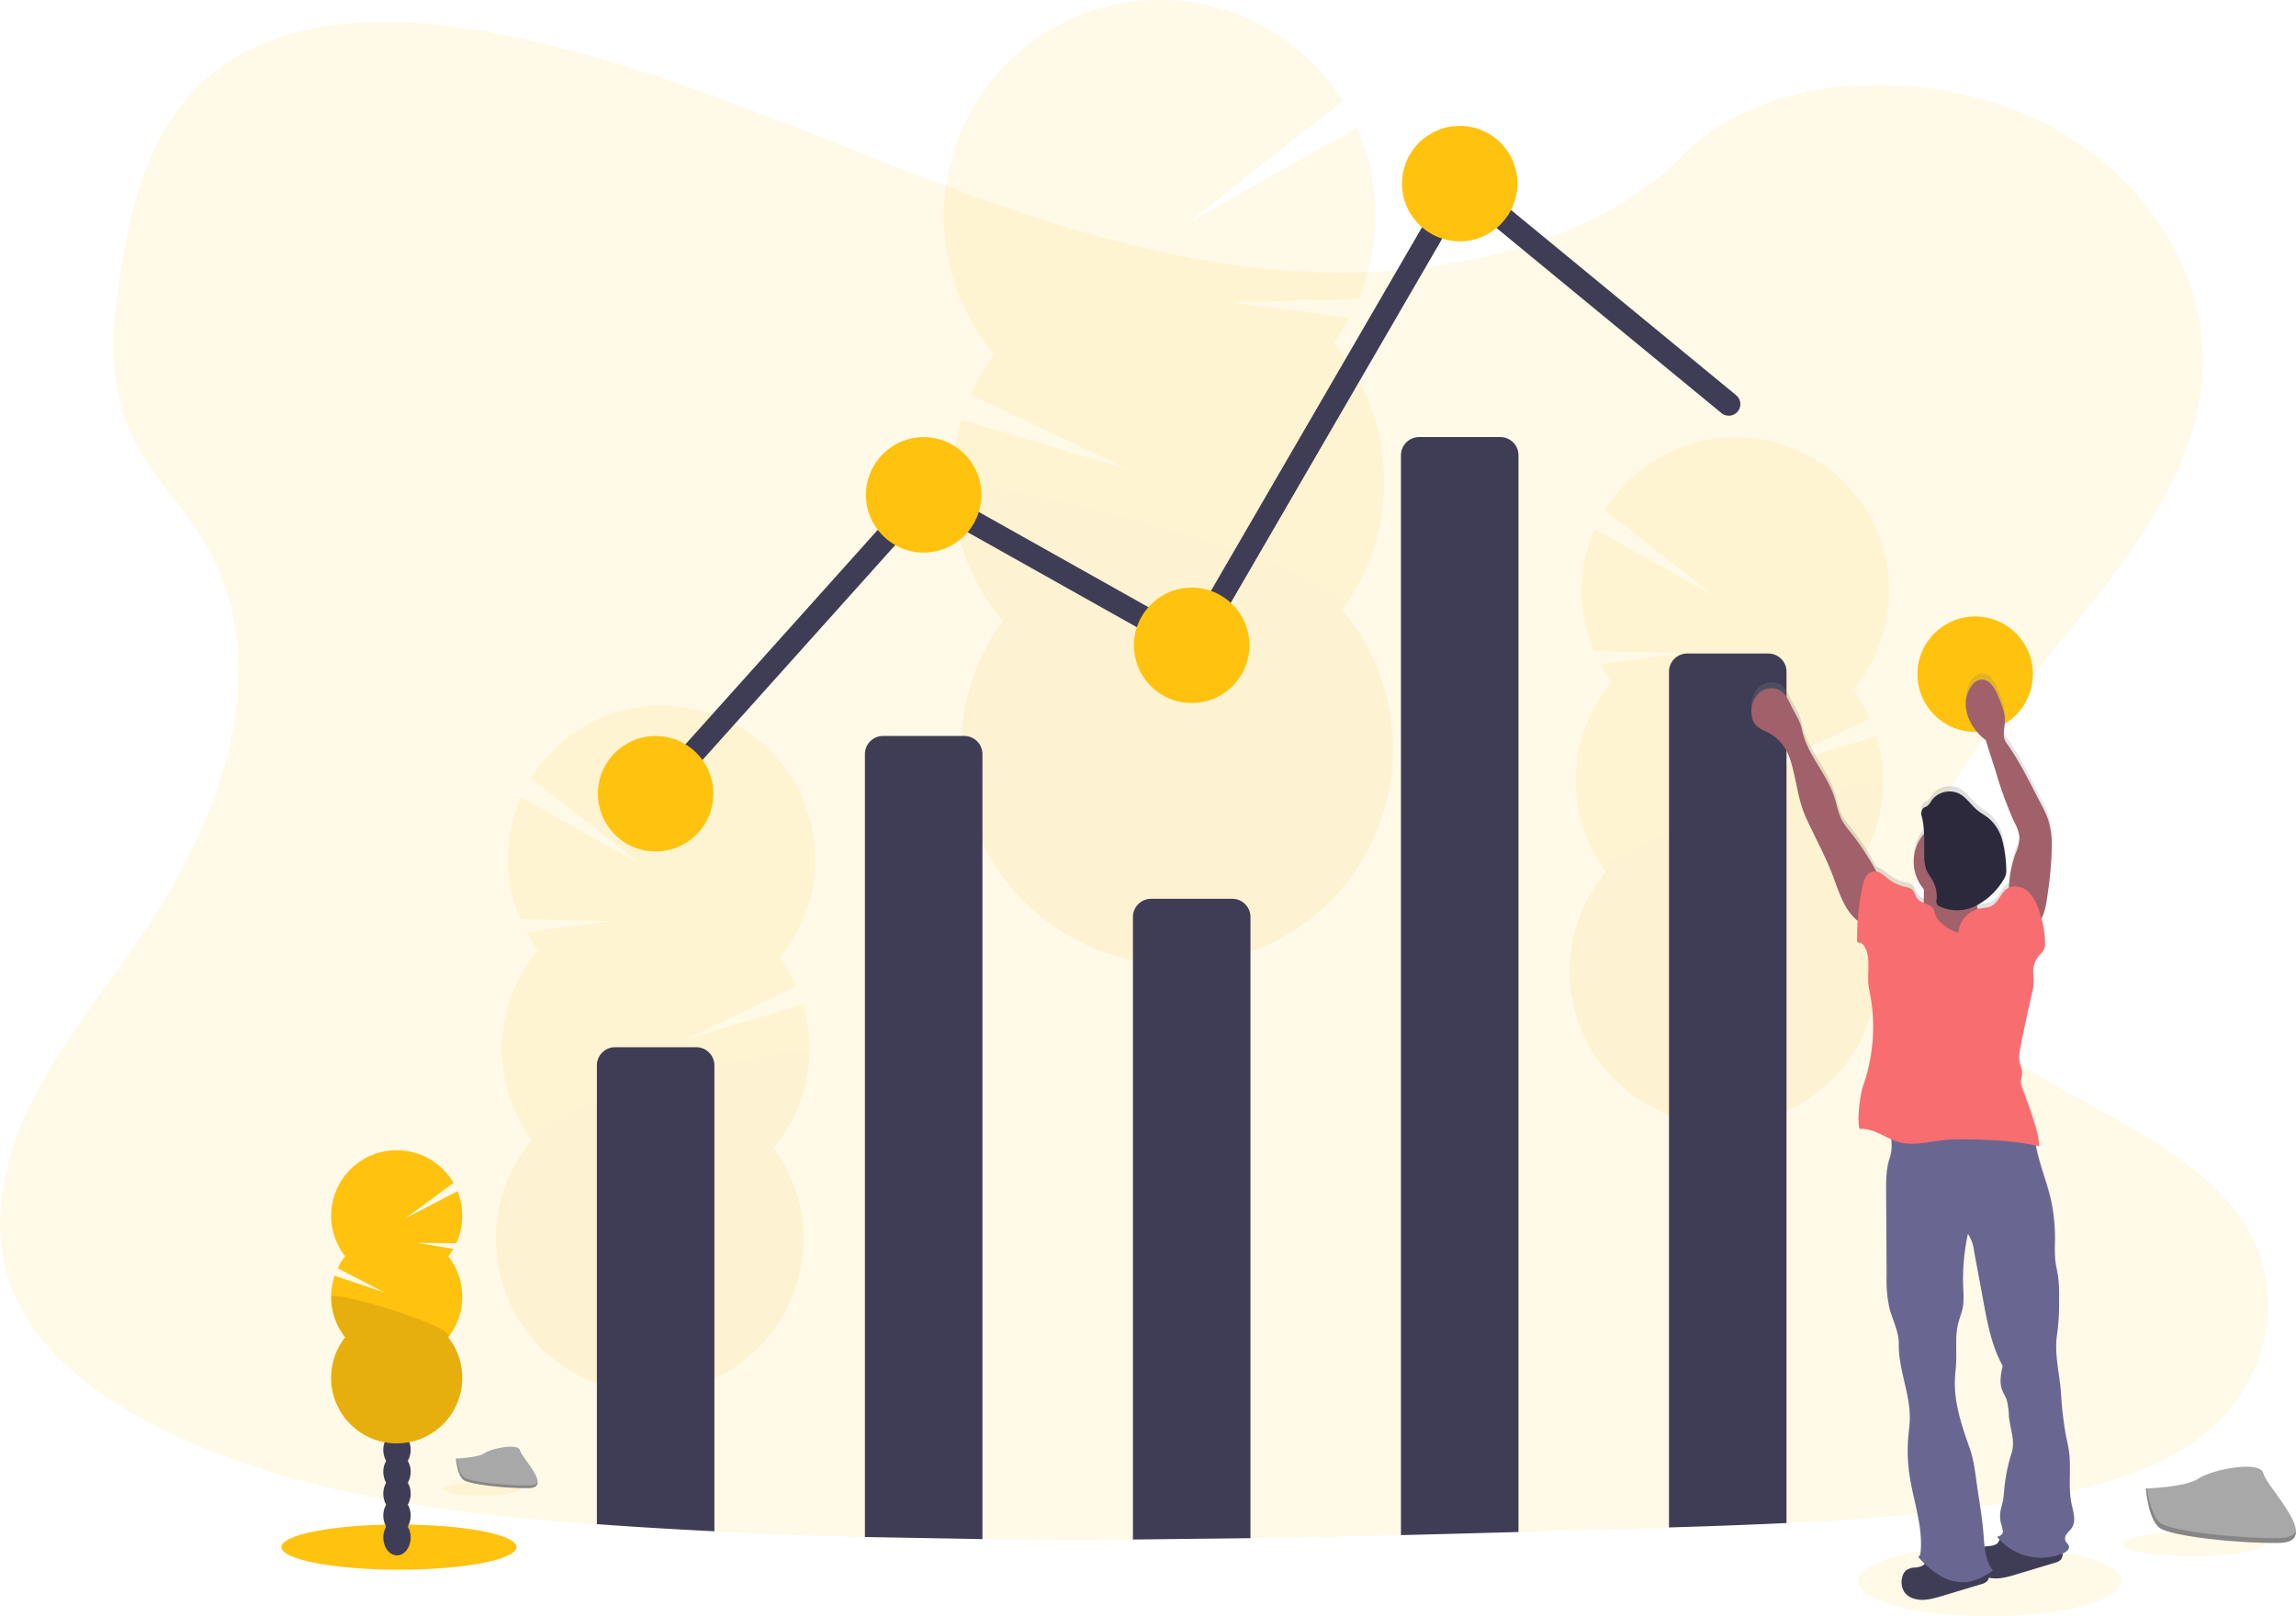 <svg xmlns="http://www.w3.org/2000/svg" xmlns:xlink="http://www.w3.org/1999/xlink" width="694.192" height="488.765" viewBox="0 0 694.192 488.765"><defs><style>.a,.d{fill:#ffc20e;}.a,.b,.e{opacity:0.1;}.c{fill:#3f3d56;}.f{fill:none;stroke:#3f3d56;stroke-linecap:round;stroke-miterlimit:10;stroke-width:7px;}.g{fill:#a8a8a8;}.h{opacity:0.2;}.i{fill:url(#a);}.j{fill:#696791;}.k{fill:#a0616a;}.l{fill:#f86d70;}.m{fill:#2d293d;}</style><linearGradient id="a" x1="0.627" y1="0.5" x2="1.626" y2="0.5" gradientUnits="objectBoundingBox"><stop offset="0" stop-color="gray" stop-opacity="0.251"/><stop offset="0.54" stop-color="gray" stop-opacity="0.122"/><stop offset="1" stop-color="gray" stop-opacity="0.102"/></linearGradient></defs><g transform="translate(-0.003 -0.344)"><ellipse class="a" cx="39.896" cy="10.591" rx="39.896" ry="10.591" transform="translate(561.659 467.927)"/><path class="a" d="M710.562,495.131c-15.179,12.592-36.779,17.8-57.668,21.095l-3.516.536a660.174,660.174,0,0,1-66.015,6.04c-11.844.573-23.688.979-35.532,1.34l-9.282.274q-18.078.536-36.224,1.053-17.766.5-35.532.948-22.753.555-45.506.923-17.766.281-35.532.386-22.759.131-45.506-.087-17.779-.181-35.532-.623-22.766-.586-45.506-1.714-15.435-.754-30.851-1.814l-4.682-.33c-44.116-3.179-89.024-8.883-127.629-26.911l-1.041-.492c-.517-.243-1.035-.486-1.552-.742a139.7,139.7,0,0,1-20.3-11.9c-11.414-8.141-20.839-18.078-25.82-29.866-7.8-18.489-3.678-39.272,5.236-57.35s22.3-34.4,33.874-51.422c3.391-4.987,6.608-10.161,9.6-15.466,18.7-33.269,27.977-71.769,8.372-103.829a142.484,142.484,0,0,0-8.372-11.844c-4.781-6.234-9.644-12.467-12.929-19.368C75.458,177.909,77.1,159.85,79.9,142.695c3.74-22.809,10.6-47.376,32.029-61.627,22.236-14.8,53.8-14.051,81.394-8.727,42.907,8.222,82.51,25.434,122.486,40.956s81.855,29.716,125.809,31.243a200.777,200.777,0,0,0,28.289-1.029h0a179.411,179.411,0,0,0,36.854-7.761c17.3-5.7,33.039-14.269,44.708-26.182C576.493,84.1,623.527,82.178,657.438,97.556c32.359,14.674,53.286,45.731,51.74,76.75-1.758,34.529-27.615,62.917-51.31,92.035-2.874,3.528-5.71,7.069-8.472,10.635q-2.313,2.986-4.538,5.984h0c-2.6,3.528-5.112,7.075-7.48,10.666-12.106,18.408-20.665,40.519-12.33,60.392,4.675,11.127,13.6,19.618,24.349,27.029,24.093,16.6,57.35,27.771,72.311,51.011C734.6,452.087,729.824,479.122,710.562,495.131Z" transform="translate(-43.21 -61.826)"/><g class="b" transform="translate(285.408 0.344)"><path class="c" d="M598.7,596.064q.037.879.131,1.72,7.275-2.9,14.281-6.234a11.576,11.576,0,0,0,6.6-3.229c1.365-.686,2.724-1.4,4.071-2.12a16.734,16.734,0,0,0-1.035-1.87c-2.625-4.145-6.614-6.739-11.009-6.6s-8.2,2.992-10.547,7.287A21.482,21.482,0,0,0,598.7,596.064Z" transform="translate(-537.821 -253.829)"/><path class="c" d="M597.548,561.1a21.549,21.549,0,0,0,3.21,10.8c2.63,4.133,6.62,6.726,11.015,6.583.306,0,.623-.044.9-.069a11.578,11.578,0,0,0,6.6-3.229,15.879,15.879,0,0,0,3.036-3.977,22.328,22.328,0,0,0-.711-21.818c-2.63-4.145-6.62-6.739-11.015-6.6s-8.191,2.992-10.541,7.287A21.488,21.488,0,0,0,597.548,561.1Z" transform="translate(-537.389 -240.67)"/><ellipse class="c" cx="13.633" cy="17.847" rx="13.633" ry="17.847" transform="matrix(0.999, -0.033, 0.033, 0.999, 58.869, 280.787)"/><ellipse class="c" cx="13.633" cy="17.847" rx="13.633" ry="17.847" transform="matrix(0.999, -0.033, 0.033, 0.999, 58.154, 258.992)"/><ellipse class="c" cx="13.633" cy="17.847" rx="13.633" ry="17.847" transform="matrix(0.999, -0.033, 0.033, 0.999, 57.44, 237.191)"/><path class="d" d="M618.838,161.879a64.89,64.89,0,0,0,4.825-7.636l-35.993-4.7,38.724-.985a65.385,65.385,0,0,0-.449-51.74l-51.06,28.644,46.753-36.779a65.3,65.3,0,1,0-105.418,76.587,65.561,65.561,0,0,0-7.05,12.143l47.258,22.616-50.094-15a65.329,65.329,0,0,0,12.536,60.935,65.292,65.292,0,1,0,102.582-3.4A65.311,65.311,0,0,0,618.838,161.879Z" transform="translate(-501.054 -58.134)"/><path class="e" d="M505.1,294.777a64.993,64.993,0,0,0,15.291,39.9,65.292,65.292,0,1,0,102.582-3.379C631.357,319.911,504.863,287.452,505.1,294.777Z" transform="translate(-502.577 -146.859)"/></g><g class="b" transform="translate(149.962 213.735)"><path class="c" d="M358.6,783.506a10.7,10.7,0,0,1-.093,1.247q-5.174-2.057-10.167-4.407a8.234,8.234,0,0,1-4.7-2.288q-1.459-.742-2.9-1.509a11.768,11.768,0,0,1,.736-1.322c1.87-2.955,4.7-4.8,7.83-4.7s5.835,2.12,7.48,5.174A15.273,15.273,0,0,1,358.6,783.506Z" transform="translate(-305.229 -539.831)"/><path class="c" d="M358.467,758.6a15.329,15.329,0,0,1-2.269,7.686c-1.87,2.942-4.706,4.794-7.83,4.694l-.623-.05a8.236,8.236,0,0,1-4.7-2.288,11.221,11.221,0,0,1-2.163-2.83,15.915,15.915,0,0,1,.486-15.516c1.87-2.955,4.707-4.8,7.83-4.7s5.835,2.119,7.512,5.174A15.271,15.271,0,0,1,358.467,758.6Z" transform="translate(-304.61 -530.442)"/><ellipse class="c" cx="12.698" cy="9.7" rx="12.698" ry="9.7" transform="translate(34.57 224.754) rotate(-88.19)"/><ellipse class="c" cx="12.698" cy="9.7" rx="12.698" ry="9.7" transform="translate(35.054 209.241) rotate(-88.19)"/><ellipse class="c" cx="12.698" cy="9.7" rx="12.698" ry="9.7" transform="translate(35.545 193.722) rotate(-88.19)"/><path class="d" d="M296.457,474.457a47.274,47.274,0,0,1-3.447-5.43l25.608-3.4L291.059,465a46.528,46.528,0,0,1,.274-36.829l36.361,20.341-33.3-26.151a46.466,46.466,0,1,1,75.066,54.4,46.4,46.4,0,0,1,5.031,8.64L340.879,501.53l35.638-10.722a46.535,46.535,0,0,1-8.864,43.387,46.466,46.466,0,1,1-73.009-2.307,46.466,46.466,0,0,1,1.814-57.425Z" transform="translate(-283.775 -400.451)"/><path class="e" d="M378.493,568.973a46.3,46.3,0,0,1-10.84,28.407,46.466,46.466,0,1,1-73.009-2.306C288.665,586.97,378.668,563.756,378.493,568.973Z" transform="translate(-283.775 -463.637)"/></g><g class="b" transform="translate(474.605 132.588)"><path class="c" d="M879.37,653.456a12.075,12.075,0,0,1-.087,1.247q-5.18-2.057-10.167-4.407a8.267,8.267,0,0,1-4.707-2.288c-.966-.492-1.938-1-2.9-1.509a12.884,12.884,0,0,1,.736-1.321c1.87-2.955,4.7-4.8,7.829-4.7s5.835,2.119,7.48,5.174a15.273,15.273,0,0,1,1.814,7.8Z" transform="translate(-826.008 -409.704)"/><path class="c" d="M879.29,628.551a15.329,15.329,0,0,1-2.275,7.686c-1.87,2.942-4.7,4.794-7.83,4.694l-.623-.05a8.267,8.267,0,0,1-4.707-2.288,11.422,11.422,0,0,1-2.163-2.83,15.915,15.915,0,0,1,.486-15.516c1.87-2.949,4.706-4.8,7.83-4.7s5.841,2.12,7.511,5.174A15.269,15.269,0,0,1,879.29,628.551Z" transform="translate(-825.405 -400.314)"/><ellipse class="c" cx="12.698" cy="9.7" rx="12.698" ry="9.7" transform="translate(34.583 224.826) rotate(-88.19)"/><ellipse class="c" cx="12.698" cy="9.7" rx="12.698" ry="9.7" transform="translate(35.074 209.313) rotate(-88.19)"/><ellipse class="c" cx="12.698" cy="9.7" rx="12.698" ry="9.7" transform="translate(35.565 193.8) rotate(-88.19)"/><path class="d" d="M817.233,344.36a45.851,45.851,0,0,1-3.441-5.43l25.608-3.372-27.559-.667a46.566,46.566,0,0,1,.268-36.829L848.47,318.4l-33.3-26.138a46.472,46.472,0,1,1,75.067,54.4,46.368,46.368,0,0,1,5.024,8.64l-33.612,16.133,35.638-10.722a46.485,46.485,0,0,1-8.864,43.38,46.46,46.46,0,1,1-72.991-2.307,46.466,46.466,0,0,1,1.814-57.425Z" transform="translate(-804.559 -270.277)"/><path class="e" d="M899.277,438.922a46.255,46.255,0,0,1-10.847,28.4,46.46,46.46,0,1,1-73-2.307C809.449,456.919,899.439,433.7,899.277,438.922Z" transform="translate(-804.561 -333.509)"/></g><ellipse class="d" cx="35.538" cy="6.832" rx="35.538" ry="6.832" transform="translate(85.085 461.381)"/><ellipse class="c" cx="4.139" cy="5.417" rx="4.139" ry="5.417" transform="translate(115.892 459.891)"/><ellipse class="c" cx="4.139" cy="5.417" rx="4.139" ry="5.417" transform="translate(115.892 453.271)"/><ellipse class="c" cx="4.139" cy="5.417" rx="4.139" ry="5.417" transform="translate(115.892 446.651)"/><ellipse class="c" cx="4.139" cy="5.417" rx="4.139" ry="5.417" transform="translate(115.892 440.031)"/><ellipse class="c" cx="4.139" cy="5.417" rx="4.139" ry="5.417" transform="translate(115.892 433.411)"/><ellipse class="c" cx="4.139" cy="5.417" rx="4.139" ry="5.417" transform="translate(115.892 426.79)"/><ellipse class="c" cx="4.139" cy="5.417" rx="4.139" ry="5.417" transform="translate(115.892 420.17)"/><path class="d" d="M239.221,648.233a20.165,20.165,0,0,0,1.54-2.269l-10.872-1.789,11.757.094a19.88,19.88,0,0,0,.38-15.709l-15.778,8.185L240.8,626.029a19.823,19.823,0,1,0-32.739,22.186,19.947,19.947,0,0,0-2.257,3.615l14.113,7.331-15.048-5.049a19.836,19.836,0,0,0,3.192,18.614,19.823,19.823,0,1,0,31.169,0,19.836,19.836,0,0,0,0-24.511Z" transform="translate(-103.699 -267.953)"/><path class="e" d="M203.82,687.1a19.742,19.742,0,0,0,4.239,12.255,19.823,19.823,0,1,0,31.169,0C241.877,695.987,203.82,684.878,203.82,687.1Z" transform="translate(-103.699 -294.567)"/><path class="c" d="M368.242,571.678V712.56q-15.435-.754-30.851-1.814l-4.682-.33V571.678a5.5,5.5,0,0,1,5.5-5.5h24.536A5.5,5.5,0,0,1,368.242,571.678Z" transform="translate(-152.243 -249.134)"/><path class="c" d="M462.71,657.441V420.678a5.5,5.5,0,0,1,5.5-5.5h24.536a5.5,5.5,0,0,1,5.5,5.5v237.38Z" transform="translate(-201.204 -192.263)"/><path class="c" d="M592.71,687.936V499.678a5.5,5.5,0,0,1,5.5-5.5h24.536a5.5,5.5,0,0,1,5.5,5.5V687.531Z" transform="translate(-250.166 -222.017)"/><path class="c" d="M758.242,275.678V601.3q-17.766.505-35.532.948V275.678a5.5,5.5,0,0,1,5.5-5.5h24.536A5.5,5.5,0,0,1,758.242,275.678Z" transform="translate(-299.128 -137.652)"/><path class="c" d="M888.242,380.678V638.131c-11.844.573-23.688.979-35.532,1.34V380.678a5.5,5.5,0,0,1,5.5-5.5h24.536A5.5,5.5,0,0,1,888.242,380.678Z" transform="translate(-348.09 -177.198)"/><path class="f" d="M318.5,273.928l81.038-90.389,81.038,45.506L561.615,89.41l81.038,66.7" transform="translate(-119.955 -33.545)"/><circle class="d" cx="17.454" cy="17.454" r="17.454" transform="translate(180.779 222.929)"/><circle class="d" cx="17.454" cy="17.454" r="17.454" transform="translate(261.817 132.54)"/><circle class="d" cx="17.454" cy="17.454" r="17.454" transform="translate(342.856 178.046)"/><circle class="d" cx="17.454" cy="17.454" r="17.454" transform="translate(423.894 38.411)"/><circle class="d" cx="17.454" cy="17.454" r="17.454" transform="translate(579.737 186.773)"/><ellipse class="a" cx="11.645" cy="1.97" rx="11.645" ry="1.97" transform="translate(134.026 448.615)"/><path class="g" d="M264.35,763.562s6.639-.206,8.64-1.633,10.217-3.117,10.716-.842,9.974,11.37,2.493,11.433-17.423-1.172-19.418-2.388S264.35,763.562,264.35,763.562Z" transform="translate(-126.496 -322.123)"/><path class="h" d="M286.318,773.886c-7.481.062-17.417-1.166-19.418-2.381-1.521-.929-2.126-4.251-2.331-5.785h-.218s.418,5.355,2.419,6.57,11.919,2.45,19.418,2.388c2.163,0,2.911-.785,2.868-1.926C288.755,773.444,287.932,773.874,286.318,773.886Z" transform="translate(-126.496 -324.287)"/><ellipse class="a" cx="21.388" cy="3.616" rx="21.388" ry="3.616" transform="translate(641.756 463.675)"/><path class="g" d="M1084,776.269s12.2-.374,15.877-2.992,18.764-5.741,19.674-1.546,18.34,20.883,4.563,21-32-2.144-35.676-4.364S1084,776.269,1084,776.269Z" transform="translate(-435.2 -325.778)"/><path class="h" d="M1124.333,795.271c-13.776.112-32-2.144-35.676-4.364-2.792-1.7-3.908-7.811-4.282-10.6h-.405s.773,9.843,4.438,12.075,21.906,4.495,35.676,4.364c3.977,0,5.348-1.446,5.274-3.541C1128.8,794.454,1127.288,795.246,1124.333,795.271Z" transform="translate(-435.188 -329.782)"/><path class="i" d="M892.75,395.764A5.611,5.611,0,0,0,894,398.737a10.791,10.791,0,0,0,3.472,2.1,13.715,13.715,0,0,1,6.708,7.711c2.076,6.059,2.344,12.467,4.987,18.315s5.747,11.464,8.029,17.454c1.3,3.4,2.332,6.932,4.233,10.024a15.55,15.55,0,0,0,3.472,4c-.143,2.194-.2,4.364-.187,6.558a2.493,2.493,0,0,1,2.132,1.122,6.489,6.489,0,0,1,.935,2.338c.854,3.535-.2,7.3.567,10.853a55.208,55.208,0,0,1-1.87,29.7c-.854,2.419-1.926,10.423-1.016,12.823,3.391-.343,6.4,1.739,9.569,3.117a13.165,13.165,0,0,1-.449,5.61c-1.141,3.285-1.135,6.857-1.116,10.329l.156,25.72a38.791,38.791,0,0,0,.86,9.725c.929,3.559,2.88,7.188,2.818,10.865-.168,7.917,3.572,15.46,3.273,23.314-.056,1.509-.262,3-.405,4.5a51.218,51.218,0,0,0,.3,11.963c1.135,7.892,4.133,15.653,3.385,23.589-.05.536-.231,1.247-.736,1.452.624.7,1.284,1.4,1.958,2.07a1.776,1.776,0,0,1-.542.567,5.508,5.508,0,0,1-2.381.623,5.044,5.044,0,0,0-2.724.885,3.921,3.921,0,0,0-1.135,2.082,5.61,5.61,0,0,0,.748,4.663,5.206,5.206,0,0,0,2.113,1.583c2.88,1.247,6.184.343,9.188-.567l11.769-3.566a3.964,3.964,0,0,0,1.914-1,2.093,2.093,0,0,0,.468-1.01c2.6.623,5.455-.143,8.1-.935l11.77-3.572a3.908,3.908,0,0,0,1.914-1,2.282,2.282,0,0,0,.48-1.87c.087-.037.175-.062.262-.106.9-.405,1.87-1.2,1.652-2.151-.156-.623-.779-.985-1.047-1.558a2.25,2.25,0,0,1,.437-2.2c.461-.623,1.085-1.141,1.509-1.8,1.359-2.082.436-4.819-.075-7.256-1.1-5.205-.081-10.641-.779-15.915-.237-1.776-.667-3.522-1.01-5.286a108.013,108.013,0,0,1-1.44-12.6c-.449-6.034-2.126-11.981-1.166-17.966a69.747,69.747,0,0,0,.592-10.6,46.115,46.115,0,0,0-.293-6.757c-.243-1.671-.673-3.31-.86-4.987a45.2,45.2,0,0,1-.1-5.667,56.071,56.071,0,0,0-1.159-12.542c-1.247-5.666-3.591-11.09-4.588-16.769.337.075.673.15,1,.237.037-4.364-3.784-13.851-5.2-17.99a5.237,5.237,0,0,1-.374-1.59,17.17,17.17,0,0,1,.393-2.138c.181-1.509-.623-2.942-.842-4.451a10.446,10.446,0,0,1,.23-3.167c1-5.579,2.251-11.115,3.5-16.644a17.721,17.721,0,0,0,.555-6.153,7.724,7.724,0,0,1,1.87-6.128,7.276,7.276,0,0,0,1.384-1.739,4.418,4.418,0,0,0,.274-1.739,27.933,27.933,0,0,0-1.122-7.574,19.6,19.6,0,0,0,1.82-6.739,109.427,109.427,0,0,0,1.371-15.354,26.024,26.024,0,0,0-1.122-8.1,32.174,32.174,0,0,0-2.132-4.7c-3.279-6.315-6.414-12.96-10.554-18.745-1.247-1.758-.461-4.183-.374-6.352.094-2.618-.941-5.13-1.957-7.537a12.366,12.366,0,0,0-2.344-4.033,3.809,3.809,0,0,0-2.743-1.247,4.133,4.133,0,0,0-2.924,1.789,9.643,9.643,0,0,0-1.751,7.212,13.943,13.943,0,0,0,3.173,6.813,15.446,15.446,0,0,0,2.737,2.6q1.546,4.912,3.117,9.818a122.452,122.452,0,0,0,5.61,15.36,12.116,12.116,0,0,1,1.509,4.457,13.094,13.094,0,0,1-1.19,4.925,34.754,34.754,0,0,0-2.007,10.385,3.578,3.578,0,0,0-.524.287c-1.964,1.284-2.581,4.083-4.625,5.23-1.191.667-2.637.623-3.971.929a1.367,1.367,0,0,0-.362.1c-.05-.249-.1-.492-.131-.748a2.024,2.024,0,0,1,0-.48,20.938,20.938,0,0,0,7.749-7.381,6.76,6.76,0,0,0,.916-1.87,7.23,7.23,0,0,0,.093-2.431,38.79,38.79,0,0,0-1.153-8.01,13.322,13.322,0,0,0-4.17-6.789c-1.022-.823-2.2-1.44-3.217-2.269-1.982-1.6-3.341-3.971-5.61-5.162a6.751,6.751,0,0,0-8.484,2.194,4.92,4.92,0,0,1-1.247,1.583,12.737,12.737,0,0,0-1.16.623,2.374,2.374,0,0,0-.5,2.456,25.551,25.551,0,0,1,.711,5.355,13.091,13.091,0,0,0-.037,16.937c0,1.159,0,2.319-.044,3.478a3.379,3.379,0,0,1-.043.661,4.493,4.493,0,0,1-1.87-1.247c-.7-.873-.823-2.157-1.677-2.874a4.731,4.731,0,0,0-2.045-.748,12.7,12.7,0,0,1-4.987-2.363c-1.153-.891-2.35-2.032-3.7-2.294a82,82,0,0,0-8.1-12.368,24.068,24.068,0,0,1-2.12-2.911c-1.34-2.338-1.739-5.087-2.587-7.649-2.369-7.181-8.279-12.941-9.719-20.372-.523-2.693-2.231-5.037-3.4-7.518-.792-1.677-1.664-3.447-3.248-4.407a5.529,5.529,0,0,0-6.552,1A7.873,7.873,0,0,0,892.75,395.764Zm74.013,252.272a5.509,5.509,0,0,1-2.381.623,11.543,11.543,0,0,0-1.247.2c-.156-1.309-.243-2.637-.343-3.927-.33-4.233-.991-8.434-1.646-12.63-.686-4.364-1.01-9.139-2.493-13.328-2.387-6.82-4.806-13.845-4.5-21.07.069-1.639.274-3.266.362-4.9.2-4.046-.368-8.179.623-12.112.443-1.789,1.2-3.5,1.484-5.317a25.249,25.249,0,0,0,.063-4.949,65.79,65.79,0,0,1,1.415-17.049,12.033,12.033,0,0,1,1.87,5.349l2.338,12.679c1.39,7.524,2.618,15.5,6.3,22.2-.517,2.412-1.029,4.987-.175,7.293.368,1,.972,1.87,1.346,2.88a21.457,21.457,0,0,1,.723,5.3c.405,3.74,1.951,7.418.817,11.027a53.763,53.763,0,0,0-2.263,11.445,27.9,27.9,0,0,1-.374,3.223c-.2.96-.524,1.87-.7,2.855a9.455,9.455,0,0,0,.181,4.158,8.5,8.5,0,0,1,.511,2.338c0,.8-.979,1.371-1.764,1.5.23.3.48.586.736.867A2.732,2.732,0,0,1,966.763,648.036Z" transform="translate(-363.132 -180.833)"/><path class="c" d="M969.591,816.62a5.043,5.043,0,0,0-2.724.885,3.839,3.839,0,0,0-1.134,2.07,5.535,5.535,0,0,0,.748,4.625,5.194,5.194,0,0,0,2.113,1.577c2.88,1.247,6.184.337,9.188-.567l11.769-3.541a3.953,3.953,0,0,0,1.914-.991,2.6,2.6,0,0,0,.05-3.03,5.886,5.886,0,0,0-2.493-1.989c-3.659-1.783-7.786-2.188-11.807-2.263-1.5,0-2.974-.361-3.99.792-.536.623-.436,1.29-1.247,1.82A5.61,5.61,0,0,1,969.591,816.62Z" transform="translate(-390.578 -342.223)"/><path class="c" d="M1005.261,806.242a5.091,5.091,0,0,0-2.724.885,3.864,3.864,0,0,0-1.135,2.07,5.554,5.554,0,0,0,.748,4.631,5.234,5.234,0,0,0,2.113,1.571c2.886,1.247,6.184.343,9.188-.561l11.769-3.547a3.954,3.954,0,0,0,1.914-.991,2.594,2.594,0,0,0,.05-3.023,5.905,5.905,0,0,0-2.493-1.989c-3.666-1.783-7.792-2.194-11.813-2.269-1.5,0-2.967-.355-3.99.8-.536.623-.436,1.284-1.247,1.814A5.426,5.426,0,0,1,1005.261,806.242Z" transform="translate(-404.012 -338.315)"/><path class="j" d="M978.776,601.968a144.977,144.977,0,0,1,20.877-.586,4.148,4.148,0,0,1,1.353.212c1.533.623,1.77,2.631,1.914,4.27.623,6.657,3.528,12.86,4.987,19.381a55.365,55.365,0,0,1,1.159,12.467,44.723,44.723,0,0,0,.1,5.61c.187,1.664.623,3.3.86,4.956a45.487,45.487,0,0,1,.293,6.714,68.846,68.846,0,0,1-.592,10.516c-.96,5.941.717,11.844,1.166,17.853a106.509,106.509,0,0,0,1.415,12.536c.343,1.752.773,3.485,1.01,5.249.7,5.243-.324,10.641.779,15.815.511,2.419,1.434,5.136.075,7.206-.424.623-1.047,1.153-1.509,1.783a2.226,2.226,0,0,0-.437,2.188c.268.567.892.941,1.047,1.546.243.954-.754,1.733-1.652,2.138a17.211,17.211,0,0,1-20.048-4.949c.785-.125,1.745-.692,1.764-1.49a8.423,8.423,0,0,0-.511-2.319,9.354,9.354,0,0,1-.181-4.127c.181-.96.505-1.87.7-2.836a27.526,27.526,0,0,0,.374-3.2,53.123,53.123,0,0,1,2.263-11.37c1.135-3.584-.411-7.213-.816-10.953a21.521,21.521,0,0,0-.723-5.267c-.374-.985-.979-1.87-1.347-2.855-.854-2.3-.343-4.856.175-7.25-3.684-6.651-4.912-14.581-6.3-22.055l-2.338-12.592a12.38,12.38,0,0,0-1.87-5.317,64.923,64.923,0,0,0-1.415,16.937,24.953,24.953,0,0,1-.062,4.918c-.287,1.808-1.041,3.51-1.484,5.28-.966,3.909-.4,8.01-.623,12.031-.087,1.627-.293,3.242-.362,4.869-.305,7.181,2.113,14.163,4.5,20.939,1.465,4.158,1.789,8.883,2.493,13.234.624,4.17,1.315,8.341,1.646,12.549.305,3.865.443,8.048,2.849,11.083a20.425,20.425,0,0,1-7.044,3.373,13,13,0,0,1-8.677-1.683,27.293,27.293,0,0,1-6.857-5.828c.505-.175.686-.91.736-1.44.748-7.892-2.25-15.584-3.385-23.439a50.49,50.49,0,0,1-.3-11.881c.143-1.49.349-2.98.405-4.476.3-7.8-3.46-15.31-3.323-23.115.062-3.659-1.87-7.262-2.818-10.8a39.078,39.078,0,0,1-.86-9.662l-.156-25.558c0-3.453,0-6.994,1.116-10.254,1.372-3.927-.2-8.434-.436-12.586A51.88,51.88,0,0,0,978.776,601.968Z" transform="translate(-387.756 -261.77)"/><path class="k" d="M931.928,450.29a81.437,81.437,0,0,0-9.544-15.067,23.915,23.915,0,0,1-2.12-2.892c-1.34-2.325-1.739-5.056-2.587-7.6-2.369-7.131-8.279-12.86-9.719-20.235-.523-2.681-2.231-4.987-3.4-7.48-.792-1.664-1.664-3.422-3.248-4.364a5.536,5.536,0,0,0-6.552,1,7.785,7.785,0,0,0-2.007,6.577A5.566,5.566,0,0,0,894,403.182a10.87,10.87,0,0,0,3.472,2.088,13.639,13.639,0,0,1,6.708,7.661c2.076,6.016,2.344,12.386,4.987,18.2s5.748,11.383,8.029,17.323c1.3,3.372,2.332,6.857,4.233,9.974s4.869,5.729,8.453,6.2a20.853,20.853,0,0,1,1.016-6.658C931.672,455.508,933.056,452.616,931.928,450.29Z" transform="translate(-363.131 -183.526)"/><path class="k" d="M1009.687,453.375a34.441,34.441,0,0,1,2.026-12.954,13.424,13.424,0,0,0,1.191-4.893,12,12,0,0,0-1.509-4.432,113.725,113.725,0,0,1-5.61-15.254l-3.117-9.756a15.156,15.156,0,0,1-2.737-2.587,13.778,13.778,0,0,1-3.173-6.77,9.507,9.507,0,0,1,1.752-7.156,4.146,4.146,0,0,1,2.924-1.783,3.827,3.827,0,0,1,2.743,1.247,12.285,12.285,0,0,1,2.344,4c1.016,2.394,2.051,4.887,1.958,7.481-.087,2.157-.891,4.563.374,6.315,4.139,5.748,7.275,12.349,10.553,18.626a31.513,31.513,0,0,1,2.132,4.669,25.673,25.673,0,0,1,1.122,8.066,111.971,111.971,0,0,1-1.371,15.254c-.443,3.173-1.022,6.626-3.422,8.727A49.411,49.411,0,0,0,1009.687,453.375Z" transform="translate(-402.297 -181.948)"/><circle class="k" cx="12.935" cy="12.935" r="12.935" transform="translate(578.596 247.989)"/><path class="k" d="M987.8,493a17.3,17.3,0,0,0,2.787,6.452c.735,1.247,1.677,2.574,3.117,2.712a62.838,62.838,0,0,1-11.75,4.725,13.29,13.29,0,0,1-4.289.692,10.489,10.489,0,0,1-3.572-.916A17.759,17.759,0,0,1,964,494.875a23.441,23.441,0,0,0,4.806-.368,3.535,3.535,0,0,0,2.356-1.159,3.74,3.74,0,0,0,.486-2.082c.062-2.157.068-4.32,0-6.477a25.559,25.559,0,0,1,9.4,1.16c1.247.405,2.493.891,3.74,1.209.785.2,2.948,0,3.528.455C989.271,488.255,987.582,491.415,987.8,493Z" transform="translate(-390.004 -218.461)"/><path class="l" d="M974.567,499.411a8.141,8.141,0,0,1,6.2-7.237c1.334-.3,2.78-.262,3.971-.923,2.045-1.141,2.662-3.921,4.625-5.2s4.75-.567,6.458,1.047a13.869,13.869,0,0,1,3.273,6.165,31.213,31.213,0,0,1,1.677,9.444,4.365,4.365,0,0,1-.274,1.727,7.206,7.206,0,0,1-1.384,1.727,7.642,7.642,0,0,0-1.87,6.09,17.457,17.457,0,0,1-.555,6.109c-1.247,5.5-2.493,10.99-3.5,16.538a10.259,10.259,0,0,0-.23,3.117c.193,1.5,1.022,2.924.841,4.426a16.789,16.789,0,0,0-.393,2.126,5.15,5.15,0,0,0,.374,1.577c1.415,4.108,5.236,13.521,5.2,17.872-6.639-1.7-16.426-2.082-23.283-2.113a51.783,51.783,0,0,0-5.648.249c-4.507.486-9.12,1.8-13.49.586-4.058-1.129-7.649-4.364-11.844-3.959-.91-2.381.162-10.329,1.016-12.735a54.509,54.509,0,0,0,1.87-29.5c-.767-3.528.287-7.275-.567-10.778a6.425,6.425,0,0,0-.935-2.325,2.493,2.493,0,0,0-2.132-1.116,79.394,79.394,0,0,1,1.558-16.787c.411-1.964,1.247-4.283,3.26-4.619,1.783-.305,3.279,1.2,4.713,2.307a12.662,12.662,0,0,0,4.987,2.344,4.732,4.732,0,0,1,2.045.748c.854.711.979,1.989,1.677,2.855,1.247,1.552,4.033,1.421,4.918,3.21a12.2,12.2,0,0,1,.468,1.633,6,6,0,0,0,2.057,2.656A11.571,11.571,0,0,0,974.567,499.411Z" transform="translate(-382.456 -217.006)"/><path class="m" d="M975.2,449.572a2.364,2.364,0,0,1,.5-2.444c.343-.268.792-.368,1.16-.623a4.986,4.986,0,0,0,1.247-1.577,6.77,6.77,0,0,1,8.472-2.151c2.25,1.178,3.609,3.534,5.61,5.124,1.016.823,2.194,1.434,3.217,2.257a13.221,13.221,0,0,1,4.17,6.745,38.274,38.274,0,0,1,1.153,7.954,7.157,7.157,0,0,1-.093,2.419,6.776,6.776,0,0,1-.916,1.87,20.828,20.828,0,0,1-8.166,7.555,12.622,12.622,0,0,1-10.884.187,1.87,1.87,0,0,1-.835-.667,2.4,2.4,0,0,1-.131-1.44,9.855,9.855,0,0,0-1.085-5.517c-.624-1.247-1.558-2.319-2.057-3.609a12.573,12.573,0,0,1-.586-4.476C975.912,457.258,976.181,453.349,975.2,449.572Z" transform="translate(-394.175 -202.4)"/></g></svg>